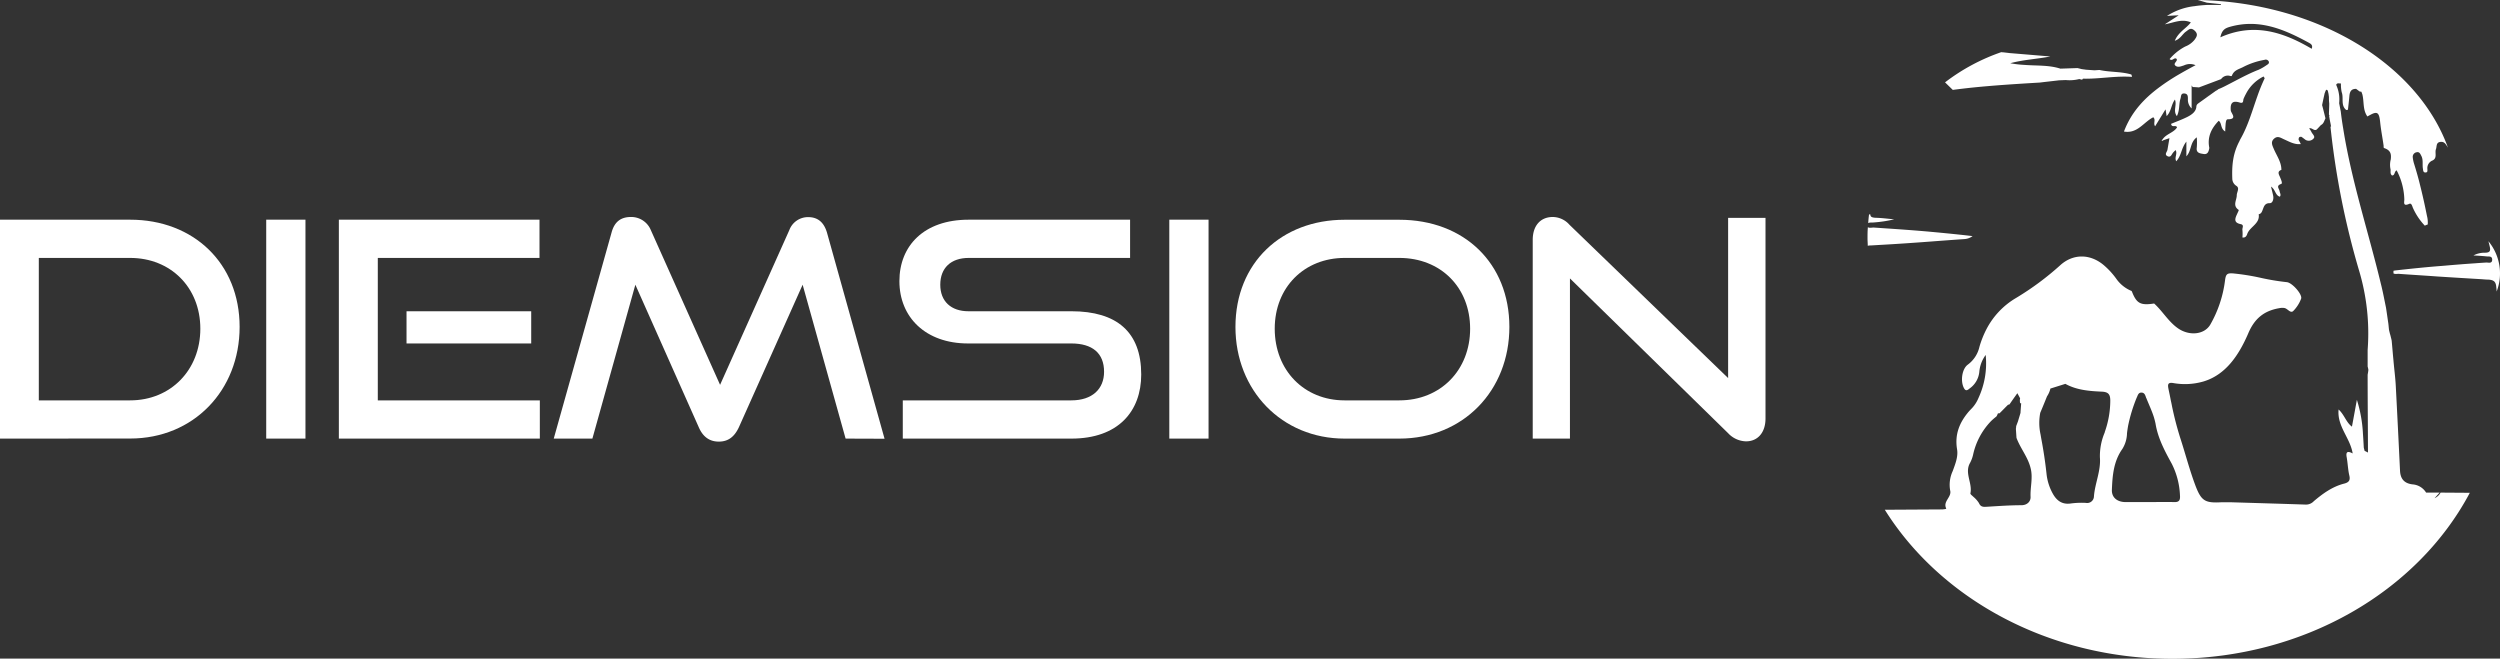 <svg xmlns="http://www.w3.org/2000/svg" viewBox="0 0 738.88 194.65"><rect x="0" y="0" width="738.88" height="194.65" fill="#333333" stroke="none"/><defs><style>.cls-1{fill:#fff;}</style></defs><g id="Layer_2" data-name="Layer 2"><g id="Calque_1" data-name="Calque 1"><path class="cls-1" d="M0,129.63V64.93H38.47c18.73,0,32.35,12.9,32.35,31.68s-13.62,33-32.35,33Zm38.47-11.3c12,0,20.74-9,20.74-21.18S50.44,76.23,38.47,76.23h-27v42.1Z"/><path class="cls-1" d="M78.68,129.63V64.93h11.6v64.7Z"/><path class="cls-1" d="M100.15,129.63V64.93h59.3v11.3H111.66v42.1h47.89v11.3Zm20-28.12V92H157v9.52Z"/><path class="cls-1" d="M249.92,129.63l-12.7-45.48-18.83,42.1c-1.28,2.76-3.1,4.27-5.94,4.27s-4.75-1.51-5.94-4.27l-18.73-42.1-12.7,45.48H163.66l17.08-60.87c.83-3.12,2.65-4.63,5.76-4.63A6.26,6.26,0,0,1,192.35,68l20.47,45.74L233.29,68a5.89,5.89,0,0,1,5.57-3.83c2.83,0,4.66,1.51,5.57,4.63l17,60.87Z"/><path class="cls-1" d="M266.82,129.63v-11.3h49.8c6.22,0,9.69-3.38,9.69-8.45,0-5.52-3.47-8.37-9.69-8.37H286.1c-12.52,0-20.28-7.74-20.28-18.42,0-10.42,7.22-18.16,20.46-18.16H334v11.3h-47.7c-5.29,0-8.4,3-8.4,7.92s3.2,7.84,8.31,7.84h30.43c13.44,0,20.65,6.14,20.65,18.69,0,10.85-6.76,18.95-20.65,18.95Z"/><path class="cls-1" d="M345.59,129.63V64.93h11.6v64.7Z"/><path class="cls-1" d="M397.4,129.63c-18.55,0-32.26-14.24-32.26-33,0-19,13.71-31.68,32.26-31.68h16.17c19.19,0,32.53,12.9,32.53,31.68s-13.61,33-32.53,33Zm16.17-11.3c12.25,0,20.93-9,20.93-21.18s-8.68-20.92-20.93-20.92H397.4c-11.88,0-20.65,8.64-20.65,20.92s8.68,21.18,20.65,21.18Z"/><path class="cls-1" d="M464,82.29v47.34H453V70.89c0-4.18,2.28-6.76,5.94-6.76a6.7,6.7,0,0,1,4.93,2.31l46.88,45.3V64.4h11.05v59.27c0,4.27-2.37,6.77-5.75,6.77a7.46,7.46,0,0,1-5.3-2.41Z"/><polygon class="cls-1" points="696.72 118.22 696.7 118.24 696.7 118.22 696.72 118.22"/><path class="cls-1" d="M591.74,15.39l0,0s0,0,0,.05l-.07.07c.81,0,1.61.14,2.42.21Z"/><path class="cls-1" d="M559.83,64.82a37.45,37.45,0,0,1-5.92.92c-.55.08-1.34-.06-1.76.21.06-.86.14-1.74.25-2.58h.38c0,.75.52.94,1.61,1C556.22,64.41,558,64.66,559.83,64.82Z"/><path class="cls-1" d="M630.11,22.72c-4.93-.35-9.68.66-14.49.53l-.25.31-.84-.2a11.51,11.51,0,0,1-4,.3l-2,.08c-1.89.23-3.78.43-5.67.66-6.79.41-13.59.82-20.57,1.55-1.7.19-3.42.39-5.14.62l-2.29-2.23a58.85,58.85,0,0,1,16.84-9,.92.92,0,0,0-.14.14c.82.06,1.61.14,2.43.21l12,1c-4,.78-8,.94-11.85,2a31,31,0,0,0,4.16.49c3.57.29,7.2,0,10.65,1.11l5.06-.17c.34.09.67.15,1,.25s1,.14,1.47.23l2.54.18,1.49-.1c3.07.69,6.28.43,9.3,1.31C630,22.05,630,22.15,630.11,22.72Z"/><path class="cls-1" d="M583,69.78a4.49,4.49,0,0,1-2.43.88c-3.38.23-6.76.49-10.13.74-5,.38-10,.72-15.07,1l-2.35.14a3.9,3.9,0,0,0-1,.1c0-.72-.07-1.42-.07-2.14,0-1.11,0-2.24.11-3.36.41.35,1.27.07,1.81.12,1.48.09,3,.21,4.45.3,3.79.26,7.57.53,11.35.86C574.11,68.83,578.51,69.25,583,69.78Z"/><path class="cls-1" d="M738.88,80.74a14.61,14.61,0,0,1-1,5.43c0-.42-.05-.84-.09-1.23-.12-1.69-.72-2.2-2.36-2.3-.6,0-1.21-.06-1.81-.11q-6.6-.39-13.16-.81c-3.85-.28-7.71-.51-11.56-.79-.48,0-1,.14-1.5-.12v-.07a3.85,3.85,0,0,1,0-.48.61.61,0,0,1,0-.23,5.85,5.85,0,0,1,.71-.12c4.62-.51,9.26-1,13.87-1.34,3.19-.28,6.36-.54,9.54-.75,1.12-.09,2.22-.16,3.34-.23.61,0,1.69.37,1.71-.81s-1-.93-1.69-1c-1.28-.14-2.57-.21-3.85-.28a7,7,0,0,1,3.33-.81c1.45,0,1.83-.41,1.47-1.9-.12-.51-.24-1-.38-1.5A14.89,14.89,0,0,1,738.88,80.74Z"/><line class="cls-1" x1="577.19" y1="26.57" x2="574.9" y2="24.34"/><polyline class="cls-1" points="655.6 25.91 655.08 26.33 649.63 30.66"/><line class="cls-1" x1="649.49" y1="30.78" x2="649.11" y2="31.08"/><polygon class="cls-1" points="696.72 118.22 696.7 118.24 696.7 118.22 696.72 118.22"/><path class="cls-1" d="M721.32,145.59a3.75,3.75,0,0,1-1.78,1.65l1.5-1.65h-4a5.12,5.12,0,0,0-4-2.43c-2.54-.3-3.61-1.72-3.71-4.08q-.6-12.59-1.26-25.17c-.14-2.5-.48-5-.69-7.53-.19-1.9-.33-3.83-.52-5.73h0c-.07-.37-.17-.74-.26-1.09a8.11,8.11,0,0,0-.24-.88c-.09-.39-.19-.76-.28-1.16-.08-.62-.12-1.25-.2-1.9-.19-1.27-.49-3.38-.69-4.68-.49-2.34-.92-4.73-1.52-7.07C700,68.58,695,53.54,692.53,37.94c-.28-1.65-.52-3.29-.71-5-.17-.81-.31-1.6-.48-2.43a10.34,10.34,0,0,0-.88-5.43c.31-.72.93-.35,1.41-.41a10.42,10.42,0,0,0,.23,2.59c.65,1.72-.38,3.85,1.34,5.26l.5-.09c.14-1.32.31-2.67.42-4s.53-2.2,2-2.16c.36.26.71.54,1.07.79a3.91,3.91,0,0,1,.48.05c.09.25.19.49.28.76.57,2.16.07,4.57,1.5,6.56.29-.18.55-.32.79-.44,2.21-1.23,2.71-.69,3,2.3.24,2.27.69,4.52,1,6.76,0,.24,0,.68.12.7,2.14.69,2.14,2,2,3.36a6.2,6.2,0,0,0-.12,2.69c.22.65-.24,1.46.48,2.06.9,0,.62-1.07,1.35-1.53.07.14.19.33.29.53a19.66,19.66,0,0,1,2,8c.07.63-.6,2.32,1.45,1.39.64-.3.86.58,1.05,1.09a18.68,18.68,0,0,0,3.56,5.36,4.71,4.71,0,0,1,.86-.35,7.66,7.66,0,0,0-.24-2.6c-.59-3-1.26-6-2-8.94-.5-2.09-1.1-4.17-1.74-6.24a9.67,9.67,0,0,1-.45-2.15A1.36,1.36,0,0,1,714.23,45c.86-.21,1.1.51,1.41,1.09.62,1.22.23,2.57.47,3.84.07.49.07,1.07.76,1.05s.55-.56.55-1a2.43,2.43,0,0,1,1.52-2.55c1.48-.72.62-2.23,1-3.32.31-.78,0-1.94,1.21-2.15s1.62.55,2.14,1.34c.07.12.17.26.22.37C714.64,19,685,.67,649.58,0V0l2.67.79,4.14.44a.61.61,0,0,1,0,.23h-4.11c-1.21.07-2.43.17-3.59.35a18.77,18.77,0,0,0-8.24,2.9c.93-.07,1.91-.12,3.48-.19-1.69,1.09-2.91,1.9-4.12,2.67,2.59-.44,5-1.74,7.69-.58-1.22,1.71-3.64,2.8-4.74,5.44,1.71-.55,2.26-2,3.33-2.73.81-.56,1.38-1.32,2.52-.28s.65,1.81,0,2.71a6.57,6.57,0,0,1-2.76,2,15.5,15.5,0,0,0-4.62,3.71c.84.79,1.36-.67,2.07-.05.43.72-1.26,1.33-.26,2.07.76.53,1.6.09,2.41-.14a4.12,4.12,0,0,1,3.45-.07c-1.76.93-3.5,1.9-5.17,2.87a62,62,0,0,0-5.23,3.43c-4.71,3.43-8.59,7.53-10.76,13.31,4,.69,5.78-2.76,8.66-4.22.84.76-.09,1.76.55,2.66l3.07-5c.14.7.21,1.25.33,2,1.41-1.41,1.29-3.29,2.45-4.89.67,1.69-.64,3.29.58,4.89.9-1.78.54-3.59,1.07-5.17.21-.6,0-1.64,1.19-1.52,1,.11,1,.85,1,1.64a3.53,3.53,0,0,0,1.1,2.78V25.24a5,5,0,0,1,.31.49c.62,0,1.23.06,1.85.11l6.55-2.46a2.43,2.43,0,0,1,2.42-1c.36.09.69.23.79-.05.64-1.71,2.19-1.87,3.54-2.64a22.15,22.15,0,0,1,6.07-2,1,1,0,0,1,1.26.46c.24.61-.26.86-.66,1.12a14.7,14.7,0,0,1-2.36,1.36c-4.07,1.53-10,5.1-11.83,5.7l0,0c-.14.11-.64.53-.64.41l-5.38,3.85-.14.12a1.11,1.11,0,0,0-.38.81c-.1,1.48-1.36,2.39-2.76,3.08-1.55.77-3.17,1.35-4.71,2,.19,1.28,1.42.17,1.76,1.05-1,1.6-3.24,1.92-4.26,3.54-.1.1-.31.26-.31.26.21.28.38.14.52,0l1.81-.62c-.21,1.22-.4,2.31-.59,3.43-.1.62-1,1.39,0,1.9s1.21-.54,1.68-1.07c.2-.25.43-.44.72-.74.64,1.09-.41,2.13.19,3.31,1.55-1.6,1.45-3.87,3-5.81v4.35c1.6-1.71,1-4.08,3.07-5.61a18.75,18.75,0,0,1,0,3.06c-.24,1.63,1.07,1.69,2,1.86,1.22.21,1.52-.72,1.69-1.67a.37.37,0,0,0,0-.23c-.61-3.13.62-5.68,2.79-7.91,1,.68.45,2.32,1.93,3.16,0-.82.07-1.49.11-2.16a6.26,6.26,0,0,1,.17-1c.1-.26.24-.44.45-.44,3,0,1-1.76.91-2.62-.19-2.23.52-3,2.69-2.32,1.19.35.9-.67,1.09-1.11a15.58,15.58,0,0,1,.71-1.48A11.66,11.66,0,0,1,669,22.6c.17.3.36.48.31.58a52.18,52.18,0,0,0-2.14,5.26c-1.52,4.28-2.74,8.71-5,12.65a5.9,5.9,0,0,0-.3.63c-2,3.73-2.27,7.37-2.1,11.31a2.55,2.55,0,0,0,1.14,1.87c1.15.68.17,1.83.17,2.83,0,1.44-1.33,3.06.57,4.31.1.07-.31.84-.5,1.28-.62,1.32-1,2.5,1.07,2.92,1.17.23.41,1.16.53,1.73a11.61,11.61,0,0,1,0,2.21c1,.18,1.29-.63,1.45-1.09.79-2.11,3.81-3,3.36-5.77.83-.14,1-.86,1.28-1.58s.58-1.74,2-1.69c.88,0,1.19-1.25,1-2.2s-.38-1.58-.64-2.71c1.36.92,1.24,2.59,2.62,3,.43-.58,0-1.09-.07-1.62-.12-.77-1.19-1.6.47-2.16.48-.16-.09-1.34-.35-2s-1-1.69.4-2.15c0-2.3-1.33-4.1-2.19-6.07-.43-1.05-1.09-2.14,0-3.13s2-.26,3,.18c1.57.7,3.09,1.6,4.93,1.39-.19-.39-.41-.83-.65-1.25,0-.58.1-1,.86-.88h0c.39.28.77.56,1.15.86a1.87,1.87,0,0,0,2.45-.42c.52-.6-.41-1.27-.69-1.92a5.69,5.69,0,0,0-.65-1c.84-.42,1.6,1.16,2.46.07.33-.35.69-.72,1-1.07.72-.35.91-1,1.19-1.64a2.26,2.26,0,0,1,.17-.35c-.33-1.3-.64-2.62-1-3.92.24-1.18.5-2.36.76-3.52.17-.35.33-1,.52-1,.45,0,.45.53.55.88s.12.78.19,1.18c0,.62,0,1.27.09,1.92,0,1.11-.07,2.25-.09,3.34a1,1,0,0,1,.14.32s0,.1-.07.14c.07.37.12.77.19,1.12s.07.41.12.62c.1.46.19.93.26,1.39l-.19-.07a238.07,238.07,0,0,0,8.4,42.39,64.8,64.8,0,0,1,2.59,23.69v.14c0,.74,0,1.53,0,2.29s0,1.62,0,2.43a7.49,7.49,0,0,1,.22,1c-.05.49-.14,1-.22,1.44,0,7.69.08,15.36.1,23-.31-.18-.64-.34-1-.51-.07-.32-.17-.65-.24-.95-.07-1.34-.14-2.64-.24-4a39.85,39.85,0,0,0-1.8-10.13c-.48,2.62-.93,5.15-1.46,7.93-1.76-1.32-2.16-3.41-3.94-5.08-.5,5,3.42,8.37,4.16,13-1.67-.91-2.05-.33-1.76,1.18.31,1.76.36,3.57.76,5.31.36,1.43-.12,2.08-1.55,2.43-3.45.88-6.28,2.94-8.94,5.19a3.14,3.14,0,0,1-2.38,1c-7.45-.25-14.85-.46-22.3-.69-.83,0-1.66,0-2.52,0-4.85.28-6-.32-7.71-4.73-1.78-4.68-3-9.48-4.54-14.2a95.75,95.75,0,0,1-2.48-9.55c-.09-.49-.19-1-.31-1.49-.21-1.13-.45-2.27-.69-3.4-.26-1.32-.33-2.13,1.38-1.86a19.58,19.58,0,0,0,8.92-.46c6.45-1.92,10.38-7.53,13.26-14.23,1.88-4.43,4.69-6.67,9.18-7.44a4.13,4.13,0,0,1,1.48-.05c1,.17,1.76,1.65,2.61.91a10.21,10.21,0,0,0,2.34-3.64c.5-1.18-2.6-4.77-4.24-4.91a68.27,68.27,0,0,1-7.57-1.25,68.18,68.18,0,0,0-8.25-1.33c-1.79-.13-2.17.19-2.41,2A35,35,0,0,1,653.22,96c-1.83,3-6.3,3.31-9.56,1-2.83-2-4.47-5-7-7.3-4,.62-5.16,0-6.52-3.41a1.47,1.47,0,0,1-.12-.28,10.2,10.2,0,0,1-4.59-3.68,22.41,22.41,0,0,0-3.88-4.15C617.6,75,612.73,75,609,78.31a84.16,84.16,0,0,1-13.16,9.76,22.94,22.94,0,0,0-8.75,9.24,28.38,28.38,0,0,0-2.07,5.22,9,9,0,0,1-3.43,5.24c-1.76,1.27-2.24,5-1.1,7,.5.93,1.08.51,1.6.07a6.81,6.81,0,0,0,2.9-4.93,9.82,9.82,0,0,1,1.88-5,24.28,24.28,0,0,1-2.12,12.7,10,10,0,0,1-1.83,2.92l-.88.92c-2.83,3.25-4.38,6.82-3.62,11.36.36,2.16-.54,4.36-1.3,6.44a9.56,9.56,0,0,0-.74,5.73c.5,1.94-2.19,3.17-1.19,5.26.14.25-.67.25-1,.32l-17.13.1c16.42,26.25,48.35,44.05,85,44.05,39,0,72.55-20.09,87.9-49.06ZM683.23,14.42c-8.38-4.94-17.06-7.81-27-3.39.45-2.11,1.3-2.64,2.68-3.06,8.64-2.52,16.07.63,23.35,4.59C682.87,12.91,683.66,13.23,683.23,14.42ZM600.14,146.89c.05,1.2-.88,2.45-2.81,2.43-3.4,0-6.83.26-10.25.46-1,.07-1.72,0-2.19-1.08a7.91,7.91,0,0,0-1.62-1.84c-.31-.34-1-.78-.91-1.08.65-3-1.83-6-.09-9a9.89,9.89,0,0,0,.86-2.29,20.59,20.59,0,0,1,5.3-10,16,16,0,0,1,1.52-1.32c.27-.21.39-.7.55-1l.22,0,.23,0c.84-.83,1.65-1.67,2.48-2.5a1.68,1.68,0,0,1,.47-.14c.74-1.07,1.46-2.11,2.34-3.32.28.54.54,1,.81,1.51a3.57,3.57,0,0,0-.08.74l.08.09-.08.1c0,.18.08.34.1.51a.42.42,0,0,0,.29,0c-.05,1-.15,1.9-.2,2.88-.23.81-.5,1.64-.73,2.45l-.57,1.51a.58.58,0,0,1-.05.46,4.43,4.43,0,0,1,0,.51c.07.81.1,1.6.17,2.44,1.12,3.06,3.31,5.58,4.14,8.83C600.92,141.16,600,144,600.14,146.89Zm21.91-19.15c0,.07,0,.17-.07.26a17.73,17.73,0,0,0-1.35,7.16c.33,4-1.46,7.65-1.76,11.52a2,2,0,0,1-2.38,1.95,24.18,24.18,0,0,0-4.5.18c-2.6.37-4.17-.93-5.26-2.87a15.35,15.35,0,0,1-1.86-5.77c-.38-3.57-.92-7.12-1.59-10.64-.07-.42-.14-.84-.21-1.21A15.81,15.81,0,0,1,603,122c.69-1.62,1.35-3.24,2-4.86a6.92,6.92,0,0,0,1-2.3l4.42-1.39c3.31,1.83,7,2.13,10.69,2.3,2,.07,2.59.78,2.59,2.64A28.06,28.06,0,0,1,622.05,127.74Zm20.47,20.65c-2.5-.07-5,0-7.52,0v0c-2.24,0-4.5,0-6.76,0-2.45,0-4.16-1.32-4.07-3.62.17-4.22.5-8.43,3.09-12.07a9.08,9.08,0,0,0,1.38-4.64c.08-.72.19-1.41.31-2.13a45.8,45.8,0,0,1,2.57-8.44s.05-.09.07-.13c.27-.65.48-1.37,1.36-1.33s1.07.77,1.29,1.37c0,.09.09.23.14.33.69,1.73,1.5,3.45,2.09,5.21a20.8,20.8,0,0,1,.6,2.25c.71,4.38,2.76,8.16,4.83,11.93a22.74,22.74,0,0,1,2.4,9.37C644.4,147.88,644,148.46,642.52,148.39Z"/><line class="cls-1" x1="717.06" y1="145.59" x2="713.47" y2="145.59"/></g></g></svg>